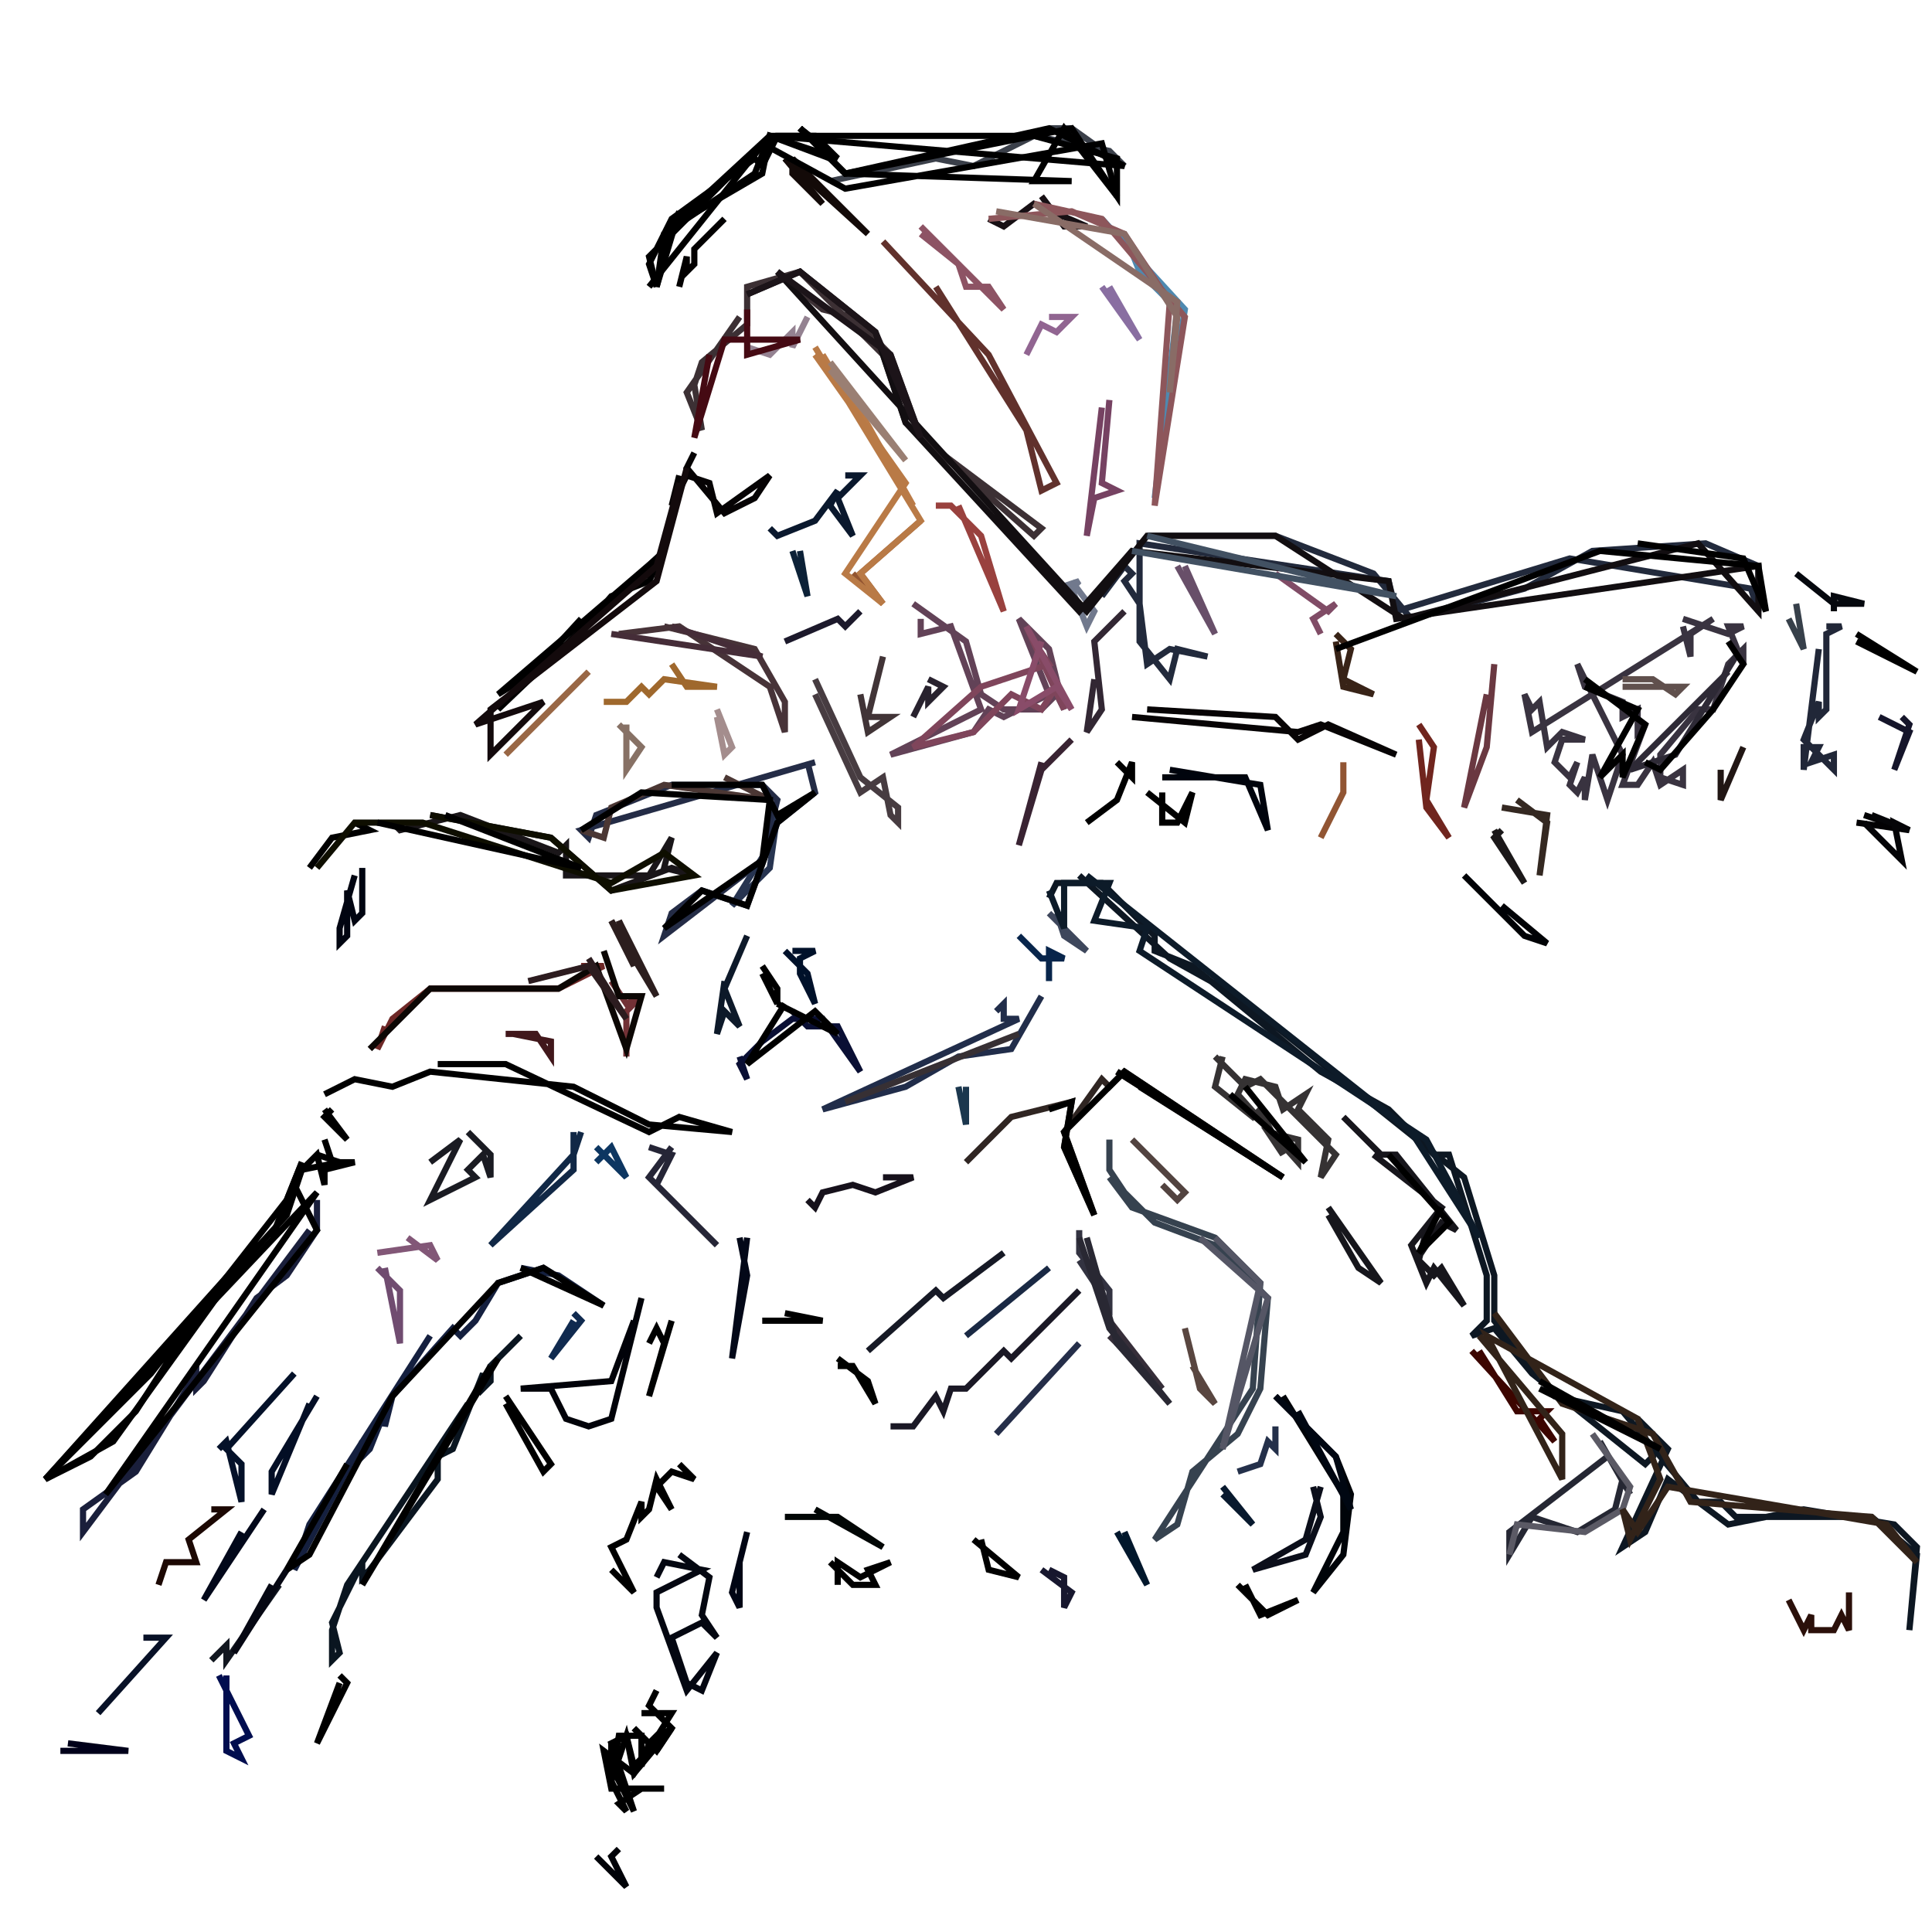 <svg width="256" height="256" viewBox="0 0 256 256" xmlns="http://www.w3.org/2000/svg" shape-rendering="geometricPrecision">
  <path d="M 106.00 17.00 L 111.00 21.00 L 108.00 18.00 L 103.00 18.00 L 101.00 22.00 L 100.00 21.00 L 89.00 29.00 L 86.00 35.00 L 87.00 38.00 L 86.00 34.00 L 101.00 19.00" fill="none" stroke="#000000" stroke-width="0.82" />
  <path d="M 139.00 17.00 L 142.00 17.00 L 149.00 22.00 L 147.00 20.00 L 137.00 18.00 L 129.00 22.00 L 124.00 21.00 L 110.00 24.00" fill="none" stroke="#3B404A" stroke-width="0.82" />
  <path d="M 104.00 21.00 L 109.00 27.00 L 105.00 23.00 L 105.00 21.00" fill="none" stroke="#130A08" stroke-width="0.82" />
  <path d="M 138.00 26.00 L 141.00 30.00 L 144.00 30.00 L 137.00 27.00 L 133.00 30.00 L 131.00 29.00" fill="none" stroke="#171014" stroke-width="0.82" />
  <path d="M 96.00 29.00 L 92.00 33.00 L 92.00 35.00 L 91.00 36.00 L 91.00 34.00 L 90.00 38.00" fill="none" stroke="#020000" stroke-width="0.82" />
  <path d="M 146.00 29.00 L 157.00 41.00 L 153.00 66.00 L 156.00 41.00 L 151.00 36.00 L 149.00 31.00" fill="none" stroke="#4E89B0" stroke-width="0.82" />
  <path d="M 122.00 30.00 L 133.00 41.00 L 131.00 38.00 L 128.00 38.00 L 127.00 35.00 L 122.00 31.00" fill="none" stroke="#8D5364" stroke-width="0.82" />
  <path d="M 117.00 32.00 L 131.00 47.00 L 140.00 64.00 L 138.00 65.00 L 136.00 57.00 L 124.00 38.00" fill="none" stroke="#61312C" stroke-width="0.82" />
  <path d="M 103.00 36.00 L 109.00 41.00 L 113.00 42.00 L 118.00 47.00 L 122.00 58.00 L 138.00 70.00 L 137.00 71.00 L 120.00 56.00 L 117.00 47.00 L 106.00 36.00 L 99.00 38.00 L 99.00 43.00 L 93.00 48.00 L 92.00 51.00 L 93.00 57.00 L 91.00 52.00 L 98.00 42.00" fill="none" stroke="#3C3034" stroke-width="0.82" />
  <path d="M 146.00 38.00 L 151.00 45.00 L 147.00 38.00" fill="none" stroke="#896EA1" stroke-width="0.82" />
  <path d="M 107.00 42.00 L 105.00 46.00 L 105.00 44.00 L 102.00 47.00 L 99.00 46.00" fill="none" stroke="#948291" stroke-width="0.82" />
  <path d="M 139.00 42.00 L 142.00 42.00 L 140.00 44.00 L 138.00 43.00 L 136.00 47.00" fill="none" stroke="#916591" stroke-width="0.82" />
  <path d="M 108.00 47.00 L 112.00 51.00 L 121.00 67.00 L 109.00 47.00" fill="none" stroke="#BB7B47" stroke-width="0.82" />
  <path d="M 147.00 53.00 L 146.00 64.00 L 148.00 65.00 L 145.00 66.00 L 144.00 71.00 L 146.00 54.00" fill="none" stroke="#764262" stroke-width="0.82" />
  <path d="M 92.00 60.00 L 91.00 62.00 L 96.00 68.00 L 100.00 66.00 L 102.00 63.00 L 95.00 68.00 L 94.00 64.00 L 91.00 63.00 L 89.00 67.00 L 90.00 63.00" fill="none" stroke="#060304" stroke-width="0.82" />
  <path d="M 112.00 63.00 L 114.00 63.00 L 111.00 66.00 L 113.00 71.00 L 110.00 67.00 L 111.00 65.00 L 108.00 69.00 L 103.00 71.00 L 102.00 70.00" fill="none" stroke="#0A182D" stroke-width="0.82" />
  <path d="M 124.00 67.00 L 126.00 67.00 L 130.00 71.00 L 133.00 81.00 L 127.00 67.00" fill="none" stroke="#99413E" stroke-width="0.82" />
  <path d="M 122.00 69.00 L 114.00 76.00 L 117.00 80.00 L 113.00 76.00" fill="none" stroke="#925430" stroke-width="0.82" />
  <path d="M 152.00 71.00 L 169.00 71.00 L 182.00 76.00 L 187.00 82.00 L 202.00 78.00 L 211.00 73.00 L 226.00 72.00 L 233.00 75.00 L 233.00 81.00 L 232.00 78.00 L 208.00 74.00 L 185.00 81.00 L 184.00 77.00 L 151.00 72.00 L 151.00 85.00 L 155.00 90.00 L 156.00 86.00 L 160.00 87.00 L 155.00 86.00 L 152.00 88.00 L 151.00 80.00 L 149.00 77.00 L 150.00 76.00 L 149.00 75.00 L 146.00 79.00 L 150.00 73.00" fill="none" stroke="#222A3C" stroke-width="0.82" />
  <path d="M 88.00 73.00 L 86.00 77.00 L 81.00 79.00 L 74.00 87.00 L 66.00 92.00 L 87.00 74.00" fill="none" stroke="#000000" stroke-width="0.82" />
  <path d="M 105.00 73.00 L 107.00 79.00 L 106.00 73.00" fill="none" stroke="#0C2137" stroke-width="0.82" />
  <path d="M 156.00 75.00 L 161.00 84.00 L 157.00 75.00" fill="none" stroke="#684F69" stroke-width="0.82" />
  <path d="M 169.00 76.00 L 176.00 81.00 L 177.00 80.00 L 174.00 82.00 L 175.00 84.00" fill="none" stroke="#804C66" stroke-width="0.82" />
  <path d="M 238.00 76.00 L 243.00 80.00 L 247.00 80.00 L 243.00 79.00 L 243.00 81.00" fill="none" stroke="#05080E" stroke-width="0.82" />
  <path d="M 142.00 77.00 L 145.00 81.00 L 144.00 83.00 L 142.00 78.00 L 143.00 77.00 L 140.00 78.00" fill="none" stroke="#71798D" stroke-width="0.82" />
  <path d="M 121.00 80.00 L 128.00 85.00 L 130.00 92.00 L 133.00 94.00 L 138.00 94.00 L 140.00 92.00 L 141.00 94.00 L 139.00 86.00 L 135.00 82.00 L 139.00 92.00 L 133.00 95.00 L 131.00 94.00 L 129.00 97.00 L 118.00 100.00 L 130.00 94.00 L 126.00 83.00 L 122.00 84.00 L 122.00 82.00" fill="none" stroke="#624257" stroke-width="0.82" />
  <path d="M 238.00 80.00 L 239.00 86.00 L 237.00 82.00" fill="none" stroke="#37404A" stroke-width="0.82" />
  <path d="M 114.00 81.00 L 112.00 83.00 L 111.00 82.00 L 104.00 85.00" fill="none" stroke="#1C192B" stroke-width="0.82" />
  <path d="M 149.00 81.00 L 145.00 85.00 L 146.00 94.00 L 144.00 97.00 L 145.00 90.00" fill="none" stroke="#322733" stroke-width="0.82" />
  <path d="M 223.00 82.00 L 229.00 84.00 L 231.00 83.00 L 229.00 83.00 L 231.00 88.00 L 231.00 86.00 L 229.00 88.00 L 227.00 94.00 L 225.00 94.00 L 220.00 100.00 L 220.00 103.00 L 223.00 104.00 L 223.00 102.00 L 220.00 104.00 L 219.00 101.00 L 217.00 104.00 L 215.00 104.00 L 218.00 96.00 L 217.00 97.00 L 217.00 94.00 L 215.00 95.00 L 215.00 93.00 L 210.00 91.00 L 209.00 88.00 L 215.00 100.00 L 213.00 106.00 L 211.00 100.00 L 210.00 106.00 L 210.00 103.00 L 209.00 105.00 L 208.00 104.00 L 209.00 101.00 L 208.00 103.00 L 206.00 101.00 L 207.00 98.00 L 210.00 98.00 L 207.00 97.00 L 205.00 99.00 L 204.00 93.00 L 203.00 94.00 L 202.00 92.00 L 203.00 97.00 L 227.00 82.00 L 224.00 84.00 L 224.00 87.00 L 223.00 83.00" fill="none" stroke="#393340" stroke-width="0.82" />
  <path d="M 88.00 83.00 L 100.00 86.00 L 104.00 93.00 L 104.00 97.00 L 102.00 91.00 L 90.00 83.00 L 82.00 84.00" fill="none" stroke="#473338" stroke-width="0.82" />
  <path d="M 242.00 83.00 L 244.00 83.00 L 242.00 84.00 L 242.00 94.00 L 241.00 95.00 L 241.00 93.00 L 239.00 98.00 L 243.00 102.00 L 243.00 100.00 L 240.00 101.00 L 241.00 99.00 L 239.00 99.00 L 239.00 102.00 L 241.00 86.00" fill="none" stroke="#212738" stroke-width="0.82" />
  <path d="M 177.00 84.00 L 179.00 86.00 L 178.00 90.00 L 182.00 92.00 L 178.00 91.00 L 177.00 85.00" fill="none" stroke="#382317" stroke-width="0.82" />
  <path d="M 246.00 84.00 L 254.00 89.00 L 246.00 85.00" fill="none" stroke="#000000" stroke-width="0.82" />
  <path d="M 117.00 87.00 L 115.00 95.00 L 118.00 95.00 L 115.00 97.00 L 114.00 92.00" fill="none" stroke="#413437" stroke-width="0.82" />
  <path d="M 89.00 88.00 L 91.00 91.00 L 95.00 91.00 L 88.00 90.00 L 86.00 92.00 L 85.00 91.00 L 83.00 93.00 L 80.00 93.00" fill="none" stroke="#9F682D" stroke-width="0.82" />
  <path d="M 198.00 88.00 L 197.00 99.00 L 194.00 107.00 L 197.00 92.00" fill="none" stroke="#6A3841" stroke-width="0.82" />
  <path d="M 78.00 89.00 L 67.00 100.00" fill="none" stroke="#996745" stroke-width="0.82" />
  <path d="M 108.00 90.00 L 114.00 103.00 L 119.00 107.00 L 119.00 109.00 L 118.00 108.00 L 117.00 103.00 L 114.00 105.00 L 108.00 92.00" fill="none" stroke="#473C41" stroke-width="0.82" />
  <path d="M 123.00 90.00 L 125.00 91.00 L 123.00 93.00 L 123.00 91.00 L 121.00 95.00" fill="none" stroke="#28222E" stroke-width="0.82" />
  <path d="M 215.00 90.00 L 219.00 90.00 L 222.00 92.00 L 223.00 91.00 L 215.00 91.00" fill="none" stroke="#60504D" stroke-width="0.82" />
  <path d="M 95.00 94.00 L 97.00 99.00 L 96.00 100.00 L 95.00 95.00" fill="none" stroke="#A48D8D" stroke-width="0.82" />
  <path d="M 152.00 94.00 L 169.00 95.00 L 172.00 98.00 L 176.00 96.00 L 185.00 100.00 L 175.00 96.00 L 172.00 97.00 L 150.00 95.00" fill="none" stroke="#070405" stroke-width="0.82" />
  <path d="M 249.00 95.00 L 253.00 97.00 L 251.00 102.00 L 253.00 96.00 L 252.00 95.00" fill="none" stroke="#15152A" stroke-width="0.82" />
  <path d="M 82.00 96.00 L 85.00 99.00 L 83.00 102.00 L 83.00 96.00" fill="none" stroke="#877165" stroke-width="0.82" />
  <path d="M 188.00 96.00 L 190.00 99.00 L 189.00 106.00 L 192.00 111.00 L 189.00 107.00 L 188.00 98.00" fill="none" stroke="#70251E" stroke-width="0.82" />
  <path d="M 142.00 98.00 L 138.00 102.00 L 135.00 112.00 L 138.00 101.00" fill="none" stroke="#392332" stroke-width="0.82" />
  <path d="M 231.00 99.00 L 228.00 106.00 L 228.00 102.00" fill="none" stroke="#211614" stroke-width="0.82" />
  <path d="M 107.00 101.00 L 108.00 105.00 L 103.00 109.00 L 99.00 120.00 L 93.00 118.00 L 89.00 121.00 L 88.00 124.00 L 101.00 114.00 L 103.00 106.00 L 101.00 104.00 L 89.00 104.00 L 79.00 108.00 L 78.00 111.00 L 77.00 110.00 L 108.00 101.00" fill="none" stroke="#242C46" stroke-width="0.82" />
  <path d="M 148.00 101.00 L 150.00 103.00 L 150.00 101.00 L 148.00 106.00 L 144.00 109.00" fill="none" stroke="#000000" stroke-width="0.82" />
  <path d="M 178.00 101.00 L 178.00 105.00 L 175.00 111.00" fill="none" stroke="#915533" stroke-width="0.82" />
  <path d="M 155.00 102.00 L 167.00 104.00 L 168.00 110.00 L 165.00 103.00 L 154.00 103.00" fill="none" stroke="#00040D" stroke-width="0.82" />
  <path d="M 152.00 105.00 L 157.00 109.00 L 158.00 105.00 L 156.00 109.00 L 154.00 109.00 L 154.00 105.00" fill="none" stroke="#000000" stroke-width="0.82" />
  <path d="M 201.00 106.00 L 205.00 109.00 L 204.00 116.00 L 205.00 108.00 L 199.00 107.00" fill="none" stroke="#342821" stroke-width="0.82" />
  <path d="M 57.00 108.00 L 73.00 111.00 L 81.00 118.00 L 89.00 115.00 L 92.00 116.00 L 88.00 115.00 L 89.00 111.00 L 86.00 116.00 L 75.00 116.00 L 75.00 112.00 L 74.00 113.00 L 61.00 108.00 L 53.00 110.00 L 52.00 109.00" fill="none" stroke="#1A1619" stroke-width="0.82" />
  <path d="M 247.00 108.00 L 253.00 110.00 L 246.00 109.00" fill="none" stroke="#020103" stroke-width="0.82" />
  <path d="M 47.00 109.00 L 49.00 110.00 L 44.00 111.00 L 41.00 115.00" fill="none" stroke="#000000" stroke-width="0.82" />
  <path d="M 198.00 110.00 L 202.00 117.00 L 198.00 111.00 L 199.00 110.00" fill="none" stroke="#1B1819" stroke-width="0.82" />
  <path d="M 48.00 115.00 L 48.00 121.00 L 47.00 122.00 L 46.00 118.00 L 46.00 124.00 L 45.00 125.00 L 45.00 123.00 L 47.00 116.00" fill="none" stroke="#010511" stroke-width="0.82" />
  <path d="M 143.00 116.00 L 155.00 127.00 L 164.00 132.00 L 194.00 156.00 L 198.00 169.00 L 198.00 175.00 L 206.00 185.00 L 215.00 187.00 L 225.00 199.00 L 228.00 199.00 L 230.00 201.00 L 248.00 201.00 L 254.00 206.00 L 253.00 216.00 L 254.00 205.00 L 251.00 202.00 L 239.00 200.00 L 229.00 202.00 L 221.00 196.00 L 218.00 203.00 L 215.00 205.00 L 221.00 192.00 L 217.00 188.00 L 219.00 193.00 L 218.00 194.00 L 203.00 182.00 L 198.00 176.00 L 195.00 177.00 L 197.00 175.00 L 197.00 169.00 L 192.00 153.00 L 190.00 153.00 L 184.00 147.00 L 175.00 142.00 L 158.00 128.00 L 153.00 126.00 L 153.00 124.00 L 146.00 117.00 L 140.00 117.00 L 139.00 119.00" fill="none" stroke="#0D1722" stroke-width="0.82" />
  <path d="M 194.00 116.00 L 202.00 124.00 L 205.00 125.00 L 199.00 120.00" fill="none" stroke="#000206" stroke-width="0.82" />
  <path d="M 139.00 121.00 L 144.00 126.00 L 141.00 124.00 L 140.00 121.00" fill="none" stroke="#3E475C" stroke-width="0.82" />
  <path d="M 81.00 122.00 L 84.00 128.00 L 82.00 122.00" fill="none" stroke="#2C1E1E" stroke-width="0.82" />
  <path d="M 99.00 124.00 L 96.00 131.00 L 98.00 136.00 L 96.00 134.00 L 95.00 137.00 L 96.00 130.00" fill="none" stroke="#0D1929" stroke-width="0.82" />
  <path d="M 135.00 124.00 L 138.00 127.00 L 141.00 127.00 L 139.00 126.00 L 139.00 130.00" fill="none" stroke="#08254B" stroke-width="0.82" />
  <path d="M 104.00 126.00 L 107.00 129.00 L 108.00 133.00 L 106.00 129.00 L 106.00 127.00 L 108.00 126.00 L 105.00 126.00" fill="none" stroke="#00112A" stroke-width="0.82" />
  <path d="M 77.00 128.00 L 80.00 128.00 L 74.00 131.00 L 57.00 131.00 L 52.00 135.00 L 50.00 139.00 L 51.00 136.00" fill="none" stroke="#6E2827" stroke-width="0.82" />
  <path d="M 101.00 128.00 L 103.00 131.00 L 103.00 133.00 L 101.00 129.00" fill="none" stroke="#000000" stroke-width="0.82" />
  <path d="M 81.00 130.00 L 83.00 133.00 L 85.00 132.00 L 83.00 134.00 L 83.00 140.00" fill="none" stroke="#723136" stroke-width="0.82" />
  <path d="M 138.00 132.00 L 134.00 139.00 L 127.00 140.00 L 120.00 144.00 L 109.00 147.00 L 135.00 135.00 L 133.00 135.00 L 133.00 133.00 L 132.00 134.00" fill="none" stroke="#212D4A" stroke-width="0.82" />
  <path d="M 105.00 134.00 L 107.00 136.00 L 111.00 136.00 L 114.00 142.00 L 109.00 135.00 L 105.00 135.00 L 101.00 138.00 L 98.00 141.00 L 99.00 143.00 L 98.00 140.00" fill="none" stroke="#0A0F34" stroke-width="0.82" />
  <path d="M 67.00 137.00 L 71.00 137.00 L 73.00 140.00 L 73.00 138.00 L 68.00 137.00" fill="none" stroke="#41171B" stroke-width="0.82" />
  <path d="M 161.00 140.00 L 165.00 144.00 L 167.00 143.00 L 177.00 153.00 L 175.00 156.00 L 176.00 151.00 L 172.00 147.00 L 173.00 145.00 L 170.00 147.00 L 169.00 144.00 L 165.00 143.00 L 164.00 145.00 L 172.00 154.00 L 172.00 151.00 L 168.00 150.00 L 170.00 153.00 L 167.00 147.00 L 166.00 148.00 L 161.00 144.00 L 162.00 140.00" fill="none" stroke="#353233" stroke-width="0.82" />
  <path d="M 58.00 141.00 L 67.00 141.00 L 86.00 150.00 L 90.00 148.00 L 97.00 150.00 L 86.00 149.00 L 76.00 144.00 L 57.00 142.00 L 52.00 144.00 L 47.00 143.00 L 43.00 145.00" fill="none" stroke="#000000" stroke-width="0.82" />
  <path d="M 148.00 142.00 L 170.00 156.00 L 149.00 142.00 L 147.00 144.00 L 146.00 143.00 L 141.00 150.00 L 145.00 161.00 L 141.00 152.00 L 142.00 146.00 L 134.00 148.00 L 128.00 154.00" fill="none" stroke="#2F2522" stroke-width="0.82" />
  <path d="M 127.00 144.00 L 128.00 149.00 L 128.00 144.00" fill="none" stroke="#1B374E" stroke-width="0.82" />
  <path d="M 43.00 147.00 L 46.00 151.00 L 43.00 148.00 L 44.00 147.00" fill="none" stroke="#000000" stroke-width="0.82" />
  <path d="M 178.00 148.00 L 183.00 153.00 L 185.00 153.00 L 193.00 163.00 L 191.00 162.00 L 189.00 165.00 L 189.00 163.00 L 188.00 167.00 L 190.00 169.00 L 191.00 168.00 L 194.00 173.00 L 190.00 168.00 L 189.00 170.00 L 187.00 165.00 L 191.00 160.00 L 182.00 153.00" fill="none" stroke="#17161C" stroke-width="0.82" />
  <path d="M 62.00 150.00 L 65.00 153.00 L 65.00 156.00 L 64.00 153.00 L 62.00 155.00 L 63.00 156.00 L 57.00 159.00 L 61.00 151.00 L 57.00 154.00" fill="none" stroke="#1A1B22" stroke-width="0.82" />
  <path d="M 76.00 150.00 L 76.00 155.00 L 65.00 165.00 L 76.00 153.00 L 77.00 150.00" fill="none" stroke="#112846" stroke-width="0.82" />
  <path d="M 43.00 151.00 L 44.00 154.00 L 47.00 154.00 L 43.00 155.00 L 43.00 157.00 L 42.00 153.00 L 40.00 155.00 L 38.00 161.00 L 27.00 173.00 L 18.00 187.00 L 12.00 193.00 L 6.00 196.00 L 20.00 182.00 L 38.00 159.00 L 40.00 154.00" fill="none" stroke="#000000" stroke-width="0.82" />
  <path d="M 147.00 151.00 L 147.00 155.00 L 149.00 158.00 L 153.00 162.00 L 161.00 165.00 L 168.00 172.00 L 167.00 184.00 L 164.00 190.00 L 158.00 195.00 L 156.00 202.00 L 153.00 204.00 L 166.00 184.00 L 167.00 170.00 L 161.00 164.00 L 150.00 160.00 L 147.00 156.00" fill="none" stroke="#36424F" stroke-width="0.82" />
  <path d="M 150.00 151.00 L 157.00 158.00 L 156.00 159.00 L 154.00 157.00" fill="none" stroke="#524340" stroke-width="0.82" />
  <path d="M 79.00 152.00 L 83.00 156.00 L 81.00 152.00 L 79.00 154.00" fill="none" stroke="#0D3661" stroke-width="0.82" />
  <path d="M 86.00 152.00 L 89.00 153.00 L 87.00 157.00 L 95.00 165.00 L 86.00 156.00 L 89.00 152.00" fill="none" stroke="#252536" stroke-width="0.82" />
  <path d="M 117.00 156.00 L 121.00 156.00 L 116.00 158.00 L 113.00 157.00 L 109.00 158.00 L 108.00 160.00 L 107.00 159.00" fill="none" stroke="#16111B" stroke-width="0.82" />
  <path d="M 42.00 159.00 L 42.00 163.00 L 38.00 169.00 L 34.00 172.00 L 27.00 183.00 L 26.00 184.00 L 26.00 182.00 L 18.00 195.00 L 11.00 200.00 L 11.00 203.00 L 41.00 163.00" fill="none" stroke="#1A1F3B" stroke-width="0.82" />
  <path d="M 176.00 160.00 L 183.00 170.00 L 180.00 168.00 L 176.00 161.00" fill="none" stroke="#16161C" stroke-width="0.82" />
  <path d="M 143.00 163.00 L 143.00 166.00 L 147.00 171.00 L 147.00 173.00 L 143.00 167.00" fill="none" stroke="#333341" stroke-width="0.82" />
  <path d="M 54.00 164.00 L 58.00 167.00 L 57.00 165.00 L 50.00 166.00" fill="none" stroke="#825777" stroke-width="0.82" />
  <path d="M 98.00 164.00 L 99.00 169.00 L 97.00 180.00 L 99.00 164.00" fill="none" stroke="#030818" stroke-width="0.82" />
  <path d="M 133.00 166.00 L 125.00 172.00 L 124.00 171.00 L 115.00 179.00" fill="none" stroke="#161925" stroke-width="0.82" />
  <path d="M 50.00 168.00 L 53.00 171.00 L 53.00 178.00 L 51.00 168.00" fill="none" stroke="#704C70" stroke-width="0.82" />
  <path d="M 69.00 168.00 L 74.00 169.00 L 80.00 173.00 L 72.00 168.00 L 66.00 170.00 L 63.00 175.00 L 61.00 177.00 L 60.00 176.00 L 52.00 185.00 L 51.00 189.00 L 51.00 187.00 L 49.00 192.00 L 48.00 193.00 L 48.00 191.00 L 39.00 208.00 L 41.00 202.00 L 57.00 177.00" fill="none" stroke="#15203F" stroke-width="0.82" />
  <path d="M 139.00 168.00 L 128.00 177.00" fill="none" stroke="#1A2944" stroke-width="0.82" />
  <path d="M 143.00 171.00 L 134.00 180.00 L 133.00 179.00 L 128.00 184.00 L 126.00 184.00 L 125.00 187.00 L 124.00 185.00 L 121.00 189.00 L 118.00 189.00" fill="none" stroke="#1A1825" stroke-width="0.82" />
  <path d="M 85.00 172.00 L 81.00 188.00 L 78.00 189.00 L 75.00 188.00 L 73.00 184.00 L 69.00 184.00 L 81.00 183.00 L 84.00 175.00" fill="none" stroke="#010209" stroke-width="0.82" />
  <path d="M 76.00 174.00 L 77.00 175.00 L 73.00 180.00 L 76.00 175.00" fill="none" stroke="#102A4F" stroke-width="0.82" />
  <path d="M 104.00 174.00 L 109.00 175.00 L 101.00 175.00" fill="none" stroke="#000000" stroke-width="0.82" />
  <path d="M 89.00 175.00 L 86.00 185.00 L 88.00 178.00 L 87.00 176.00 L 86.00 178.00" fill="none" stroke="#000101" stroke-width="0.82" />
  <path d="M 147.00 175.00 L 154.00 184.00 L 147.00 177.00" fill="none" stroke="#362E39" stroke-width="0.82" />
  <path d="M 157.00 176.00 L 159.00 184.00 L 161.00 186.00 L 158.00 181.00" fill="none" stroke="#594640" stroke-width="0.82" />
  <path d="M 69.00 177.00 L 65.00 181.00 L 65.00 183.00 L 64.00 184.00 L 64.00 182.00 L 60.00 192.00 L 58.00 193.00 L 58.00 196.00 L 49.00 208.00 L 48.00 209.00 L 48.00 207.00 L 44.00 215.00 L 45.00 219.00 L 44.00 220.00 L 44.00 216.00 L 46.00 210.00 L 62.00 186.00" fill="none" stroke="#0A1520" stroke-width="0.82" />
  <path d="M 143.00 178.00 L 132.00 190.00" fill="none" stroke="#252E49" stroke-width="0.82" />
  <path d="M 195.00 179.00 L 206.00 191.00 L 204.00 188.00 L 205.00 187.00 L 201.00 187.00 L 196.00 179.00" fill="none" stroke="#3C0500" stroke-width="0.82" />
  <path d="M 111.00 180.00 L 115.00 183.00 L 116.00 186.00 L 113.00 181.00 L 111.00 181.00" fill="none" stroke="#000200" stroke-width="0.82" />
  <path d="M 39.00 182.00 L 30.00 192.00 L 32.00 194.00 L 32.00 199.00 L 30.00 191.00 L 29.00 192.00" fill="none" stroke="#041129" stroke-width="0.82" />
  <path d="M 42.00 185.00 L 36.00 195.00 L 36.00 198.00 L 41.00 186.00" fill="none" stroke="#030E25" stroke-width="0.82" />
  <path d="M 67.00 185.00 L 73.00 194.00 L 72.00 195.00 L 67.00 186.00" fill="none" stroke="#000000" stroke-width="0.82" />
  <path d="M 169.00 185.00 L 177.00 193.00 L 179.00 198.00 L 178.00 206.00 L 174.00 211.00 L 178.00 203.00 L 178.00 198.00 L 170.00 185.00" fill="none" stroke="#000409" stroke-width="0.82" />
  <path d="M 169.00 189.00 L 169.00 192.00 L 168.00 191.00 L 167.00 194.00 L 164.00 195.00" fill="none" stroke="#24304A" stroke-width="0.82" />
  <path d="M 212.00 191.00 L 216.00 198.00 L 215.00 196.00 L 214.00 200.00 L 209.00 203.00 L 203.00 201.00 L 200.00 206.00 L 200.00 203.00 L 213.00 193.00" fill="none" stroke="#252733" stroke-width="0.82" />
  <path d="M 90.00 194.00 L 92.00 196.00 L 89.00 195.00 L 87.00 197.00 L 89.00 200.00 L 87.00 196.00 L 86.00 200.00 L 85.00 201.00 L 85.00 199.00 L 83.00 204.00 L 81.00 205.00 L 84.00 211.00 L 81.00 208.00" fill="none" stroke="#000000" stroke-width="0.82" />
  <path d="M 162.00 197.00 L 166.00 202.00 L 162.00 198.00" fill="none" stroke="#08192E" stroke-width="0.82" />
  <path d="M 174.00 197.00 L 175.00 201.00 L 173.00 206.00 L 166.00 208.00 L 173.00 204.00 L 175.00 197.00" fill="none" stroke="#0B0E1A" stroke-width="0.82" />
  <path d="M 28.00 200.00 L 30.00 200.00 L 25.00 204.00 L 26.00 207.00 L 22.00 207.00 L 21.00 210.00" fill="none" stroke="#1C0803" stroke-width="0.82" />
  <path d="M 35.00 200.00 L 27.00 212.00 L 32.00 203.00" fill="none" stroke="#02081A" stroke-width="0.82" />
  <path d="M 108.00 200.00 L 117.00 205.00 L 111.00 201.00 L 104.00 201.00" fill="none" stroke="#010605" stroke-width="0.82" />
  <path d="M 99.00 203.00 L 97.00 211.00 L 98.00 213.00 L 98.00 207.00" fill="none" stroke="#000514" stroke-width="0.82" />
  <path d="M 148.00 203.00 L 152.00 210.00 L 149.00 203.00" fill="none" stroke="#01172C" stroke-width="0.82" />
  <path d="M 129.00 204.00 L 135.00 209.00 L 131.00 208.00 L 130.00 204.00" fill="none" stroke="#000000" stroke-width="0.82" />
  <path d="M 90.00 206.00 L 94.00 209.00 L 93.00 214.00 L 95.00 217.00 L 93.00 215.00 L 89.00 217.00 L 91.00 223.00 L 93.00 224.00 L 95.00 219.00 L 91.00 224.00 L 87.00 213.00 L 87.00 211.00 L 93.00 208.00 L 88.00 207.00 L 87.00 209.00" fill="none" stroke="#040711" stroke-width="0.82" />
  <path d="M 110.00 207.00 L 113.00 210.00 L 116.00 210.00 L 115.00 208.00 L 118.00 207.00 L 114.00 209.00 L 111.00 207.00 L 111.00 210.00" fill="none" stroke="#000000" stroke-width="0.82" />
  <path d="M 138.00 208.00 L 142.00 211.00 L 141.00 213.00 L 141.00 209.00 L 139.00 208.00" fill="none" stroke="#17172E" stroke-width="0.82" />
  <path d="M 37.00 210.00 L 30.00 220.00 L 30.00 218.00 L 28.00 220.00" fill="none" stroke="#121720" stroke-width="0.82" />
  <path d="M 164.00 210.00 L 168.00 214.00 L 172.00 212.00 L 167.00 214.00 L 165.00 210.00" fill="none" stroke="#000000" stroke-width="0.82" />
  <path d="M 245.00 211.00 L 245.00 216.00 L 244.00 214.00 L 243.00 216.00 L 240.00 216.00 L 240.00 214.00 L 239.00 216.00 L 237.00 212.00" fill="none" stroke="#2B100A" stroke-width="0.82" />
  <path d="M 19.00 217.00 L 22.00 217.00 L 13.00 227.00" fill="none" stroke="#081127" stroke-width="0.82" />
  <path d="M 29.00 222.00 L 33.00 230.00 L 31.00 231.00 L 32.00 233.00 L 30.00 232.00 L 30.00 222.00" fill="none" stroke="#000D4F" stroke-width="0.82" />
  <path d="M 45.00 222.00 L 46.00 223.00 L 42.00 231.00 L 45.00 223.00" fill="none" stroke="#000000" stroke-width="0.82" />
  <path d="M 87.00 224.00 L 86.00 226.00 L 89.00 229.00 L 87.00 232.00 L 88.00 229.00 L 86.00 231.00 L 85.00 234.00 L 85.00 230.00 L 82.00 230.00 L 81.00 236.00 L 83.00 240.00 L 82.00 239.00 L 85.00 237.00 L 88.00 237.00 L 81.00 237.00 L 80.00 232.00 L 84.00 235.00 L 89.00 227.00 L 85.00 227.00" fill="none" stroke="#000000" stroke-width="0.82" />
  <path d="M 9.00 231.00 L 17.00 232.00 L 8.00 232.00" fill="none" stroke="#00001A" stroke-width="0.82" />
  <path d="M 82.00 245.00 L 81.00 246.00 L 83.00 250.00 L 79.00 246.00" fill="none" stroke="#000208" stroke-width="0.82" />
  <path d="M 106.00 17.00 L 111.00 21.00 L 102.00 18.00 L 100.00 23.00 L 88.00 31.00 L 87.00 38.00 L 90.00 28.00" fill="none" stroke="#000000" stroke-width="0.82" />
  <path d="M 137.00 27.00 L 146.00 29.00 L 157.00 42.00 L 153.00 67.00 L 155.00 40.00 L 149.00 31.00 L 142.00 28.00 L 131.00 29.00" fill="none" stroke="#8D565B" stroke-width="0.82" />
  <path d="M 108.00 46.00 L 122.00 69.00 L 114.00 76.00 L 117.00 80.00 L 112.00 76.00 L 120.00 64.00 L 108.00 47.00" fill="none" stroke="#B97A46" stroke-width="0.82" />
  <path d="M 88.00 73.00 L 66.00 94.00 L 77.00 82.00" fill="none" stroke="#000000" stroke-width="0.82" />
  <path d="M 89.00 83.00 L 101.00 87.00 L 81.00 84.00" fill="none" stroke="#452D38" stroke-width="0.82" />
  <path d="M 136.00 83.00 L 141.00 94.00 L 140.00 91.00 L 138.00 94.00 L 134.00 92.00 L 129.00 97.00 L 121.00 99.00 L 130.00 91.00 L 139.00 88.00 L 137.00 85.00" fill="none" stroke="#7F455B" stroke-width="0.82" />
  <path d="M 230.00 87.00 L 222.00 100.00 L 216.00 102.00 L 229.00 89.00" fill="none" stroke="#2E2A36" stroke-width="0.82" />
  <path d="M 96.00 103.00 L 102.00 106.00 L 88.00 104.00 L 81.00 107.00 L 80.00 111.00 L 77.00 110.00" fill="none" stroke="#4B3734" stroke-width="0.82" />
  <path d="M 103.00 108.00 L 102.00 115.00 L 97.00 120.00 L 102.00 112.00" fill="none" stroke="#273450" stroke-width="0.82" />
  <path d="M 248.00 108.00 L 253.00 110.00 L 251.00 109.00 L 252.00 114.00 L 247.00 109.00" fill="none" stroke="#050508" stroke-width="0.82" />
  <path d="M 81.00 122.00 L 87.00 132.00 L 82.00 122.00" fill="none" stroke="#2C1E1E" stroke-width="0.82" />
  <path d="M 80.00 126.00 L 82.00 132.00 L 85.00 132.00 L 83.00 139.00 L 79.00 128.00 L 74.00 131.00 L 57.00 131.00 L 49.00 139.00" fill="none" stroke="#0C0704" stroke-width="0.82" />
  <path d="M 135.00 137.00 L 112.00 146.00" fill="none" stroke="#373034" stroke-width="0.82" />
  <path d="M 42.00 153.00 L 45.00 154.00 L 40.00 155.00 L 36.00 164.00 L 40.00 154.00" fill="none" stroke="#000000" stroke-width="0.82" />
  <path d="M 143.00 164.00 L 147.00 176.00 L 155.00 186.00 L 148.00 178.00 L 144.00 164.00" fill="none" stroke="#292833" stroke-width="0.82" />
  <path d="M 33.00 166.00 L 15.00 191.00 L 6.00 196.00 L 28.00 172.00" fill="none" stroke="#000000" stroke-width="0.82" />
  <path d="M 169.00 185.00 L 177.00 193.00 L 179.00 200.00 L 172.00 187.00" fill="none" stroke="#000712" stroke-width="0.82" />
  <path d="M 211.00 190.00 L 216.00 197.00 L 215.00 200.00 L 210.00 203.00 L 201.00 202.00 L 200.00 206.00" fill="none" stroke="#5B5A65" stroke-width="0.82" />
  <path d="M 38.00 208.00 L 31.00 219.00 L 36.00 210.00" fill="none" stroke="#060813" stroke-width="0.82" />
  <path d="M 84.00 229.00 L 86.00 231.00 L 89.00 229.00 L 84.00 234.00 L 83.00 230.00 L 81.00 236.00 L 81.00 231.00" fill="none" stroke="#000000" stroke-width="0.82" />
  <path d="M 106.00 17.00 L 110.00 21.00 L 102.00 18.00 L 101.00 23.00 L 89.00 30.00 L 87.00 38.00" fill="none" stroke="#000000" stroke-width="0.82" />
  <path d="M 104.00 21.00 L 115.00 31.00 L 105.00 21.00" fill="none" stroke="#130A08" stroke-width="0.82" />
  <path d="M 110.00 48.00 L 120.00 61.00 L 110.00 49.00" fill="none" stroke="#9A7F73" stroke-width="0.82" />
  <path d="M 136.00 83.00 L 142.00 94.00 L 140.00 91.00 L 135.00 94.00 L 138.00 85.00" fill="none" stroke="#894C69" stroke-width="0.82" />
  <path d="M 57.00 108.00 L 73.00 111.00 L 81.00 118.00 L 92.00 116.00 L 88.00 113.00 L 81.00 117.00 L 56.00 109.00 L 47.00 109.00 L 42.00 115.00" fill="none" stroke="#0E0E00" stroke-width="0.82" />
  <path d="M 144.00 116.00 L 187.00 150.00 L 196.00 164.00 L 189.00 151.00 L 151.00 126.00 L 152.00 123.00 L 145.00 122.00 L 147.00 117.00 L 141.00 117.00 L 141.00 123.00 L 139.00 118.00" fill="none" stroke="#0D1B29" stroke-width="0.82" />
  <path d="M 78.00 127.00 L 83.00 135.00 L 78.00 128.00 L 70.00 130.00" fill="none" stroke="#2C1C1F" stroke-width="0.82" />
  <path d="M 103.00 133.00 L 111.00 137.00 L 108.00 134.00 L 99.00 141.00 L 104.00 133.00" fill="none" stroke="#000000" stroke-width="0.82" />
  <path d="M 198.00 174.00 L 207.00 186.00 L 219.00 190.00 L 224.00 199.00 L 248.00 201.00 L 254.00 207.00 L 250.00 202.00 L 221.00 197.00 L 217.00 203.00 L 215.00 200.00 L 216.00 204.00 L 220.00 196.00 L 217.00 188.00 L 197.00 177.00 L 207.00 196.00 L 207.00 190.00 L 196.00 177.00" fill="none" stroke="#322319" stroke-width="0.82" />
  <path d="M 66.00 180.00 L 48.00 210.00 L 65.00 181.00" fill="none" stroke="#000000" stroke-width="0.82" />
  <path d="M 106.00 17.00 L 112.00 23.00 L 139.00 17.00 L 149.00 22.00 L 102.00 18.00 L 86.00 38.00" fill="none" stroke="#000000" stroke-width="0.82" />
  <path d="M 137.00 27.00 L 156.00 40.00 L 155.00 52.00 L 156.00 42.00 L 149.00 31.00 L 132.00 28.00" fill="none" stroke="#896C66" stroke-width="0.82" />
  <path d="M 103.00 36.00 L 144.00 81.00 L 152.00 71.00 L 169.00 71.00 L 186.00 82.00 L 225.00 72.00 L 233.00 81.00 L 233.00 75.00 L 185.00 82.00 L 184.00 77.00 L 150.00 73.00 L 143.00 81.00 L 120.00 56.00 L 116.00 44.00 L 106.00 36.00 L 99.00 39.00" fill="none" stroke="#120E11" stroke-width="0.82" />
  <path d="M 91.00 62.00 L 87.00 77.00 L 65.00 94.00 L 65.00 100.00 L 72.00 93.00 L 63.00 96.00 L 87.00 75.00 L 90.00 64.00" fill="none" stroke="#130A0C" stroke-width="0.82" />
  <path d="M 39.00 157.00 L 42.00 163.00 L 14.00 198.00 L 42.00 158.00 L 6.00 196.00 L 32.00 167.00" fill="none" stroke="#000000" stroke-width="0.82" />
  <path d="M 204.00 183.00 L 220.00 192.00 L 204.00 184.00" fill="none" stroke="#000000" stroke-width="0.82" />
  <path d="M 106.00 17.00 L 112.00 23.00 L 142.00 17.00 L 148.00 26.00 L 148.00 21.00 L 137.00 18.00 L 102.00 18.00 L 89.00 30.00" fill="none" stroke="#000000" stroke-width="0.82" />
  <path d="M 103.00 36.00 L 118.00 47.00 L 122.00 58.00 L 116.00 44.00 L 106.00 36.00 L 99.00 39.00" fill="none" stroke="#1C1419" stroke-width="0.82" />
  <path d="M 159.00 164.00 L 168.00 172.00 L 162.00 192.00 L 167.00 170.00 L 161.00 164.00" fill="none" stroke="#555665" stroke-width="0.82" />
  <path d="M 106.00 17.00 L 112.00 23.00 L 142.00 24.00 L 137.00 24.00 L 141.00 17.00 L 148.00 26.00 L 146.00 19.00 L 112.00 25.00 L 101.00 19.00" fill="none" stroke="#000000" stroke-width="0.82" />
  <path d="M 152.00 71.00 L 185.00 79.00 L 150.00 73.00" fill="none" stroke="#425162" stroke-width="0.82" />
  <path d="M 217.00 72.00 L 231.00 74.00 L 234.00 81.00 L 233.00 75.00 L 212.00 73.00 L 177.00 86.00" fill="none" stroke="#000000" stroke-width="0.82" />
  <path d="M 59.00 108.00 L 77.00 115.00 L 50.00 109.00" fill="none" stroke="#000000" stroke-width="0.82" />
  <path d="M 99.00 41.00 L 99.00 47.00 L 106.00 45.00 L 96.00 45.00 L 92.00 58.00 L 94.00 47.00" fill="none" stroke="#450A13" stroke-width="0.82" />
  <path d="M 229.00 85.00 L 231.00 88.00 L 227.00 94.00 L 220.00 102.00 L 218.00 101.00" fill="none" stroke="#000000" stroke-width="0.82" />
  <path d="M 89.00 104.00 L 101.00 104.00 L 103.00 108.00 L 108.00 105.00 L 103.00 109.00 L 99.00 120.00 L 93.00 118.00 L 88.00 123.00 L 101.00 114.00 L 102.00 106.00 L 85.00 105.00 L 77.00 110.00" fill="none" stroke="#000000" stroke-width="0.82" />
  <path d="M 151.00 144.00 L 170.00 156.00" fill="none" stroke="#000000" stroke-width="0.82" />
  <path d="M 165.00 144.00 L 173.00 154.00 L 163.00 145.00" fill="none" stroke="#000000" stroke-width="0.82" />
  <path d="M 210.00 90.00 L 218.00 96.00 L 215.00 103.00 L 215.00 100.00 L 212.00 103.00 L 217.00 94.00 L 210.00 91.00" fill="none" stroke="#000000" stroke-width="0.82" />
  <path d="M 148.00 142.00 L 170.00 156.00 L 149.00 142.00 L 141.00 150.00 L 145.00 161.00 L 141.00 152.00 L 142.00 146.00 L 139.00 147.00" fill="none" stroke="#000000" stroke-width="0.82" />
  <path d="M 184.00 153.00 L 192.00 162.00 L 188.00 166.00 L 191.00 160.00" fill="none" stroke="#000000" stroke-width="0.82" />
  <path d="M 69.00 168.00 L 80.00 173.00 L 72.00 168.00 L 66.00 170.00 L 52.00 185.00 L 41.00 206.00 L 38.00 208.00 L 46.00 194.00" fill="none" stroke="#000000" stroke-width="0.82" />
  <path d="M 84.00 229.00 L 87.00 232.00 L 89.00 229.00 L 84.00 235.00 L 83.00 230.00 L 81.00 231.00 L 84.00 240.00 L 80.00 232.00" fill="none" stroke="#000000" stroke-width="0.82" />
</svg>